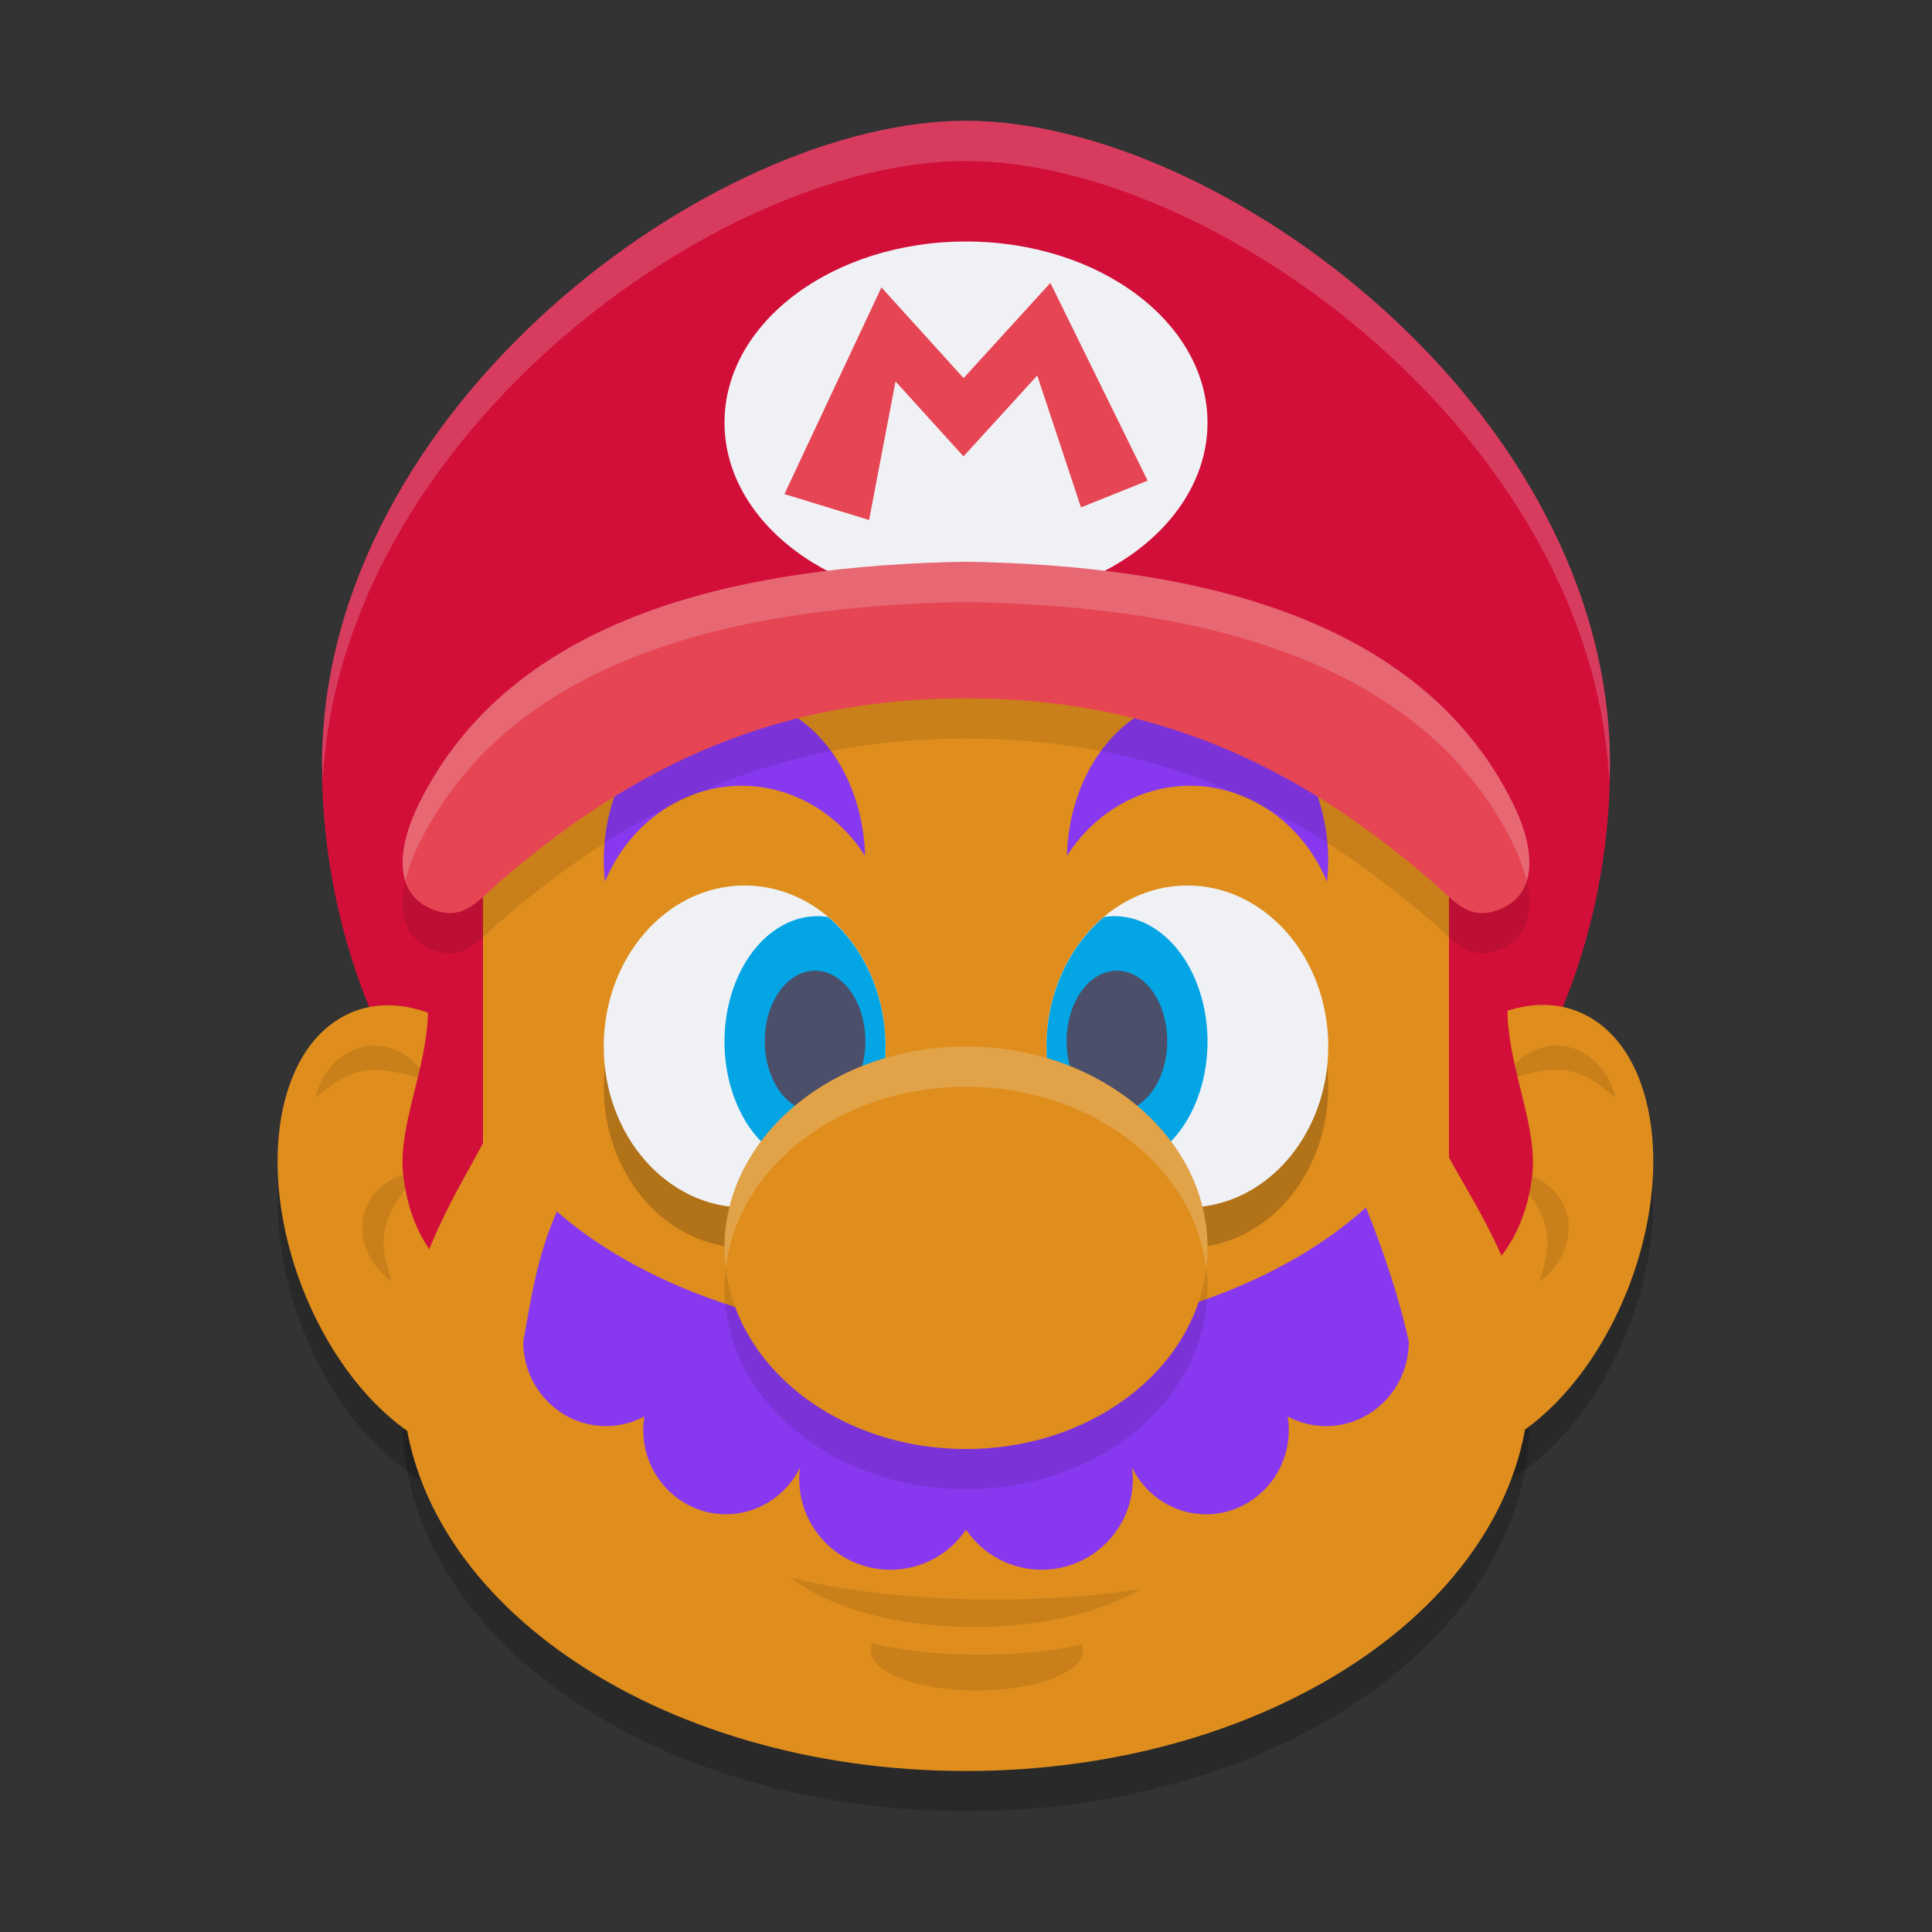 <svg xmlns="http://www.w3.org/2000/svg" width="48" height="48" version="1.1">
 <rect width="100%" height="100%" fill="#333333" stroke="none"/>
 <ellipse style="opacity:0.2" cx="-47.282" cy="7.596" rx="3.68" ry="5.856" transform="matrix(-0.852,-0.523,-0.421,0.907,0,0)"/>
 <ellipse style="opacity:0.2" cx="-3.467" cy="32.871" rx="3.68" ry="5.856" transform="matrix(0.852,-0.523,0.421,0.907,0,0)"/>
 <path style="opacity:0.2" d="m 12,20.247 v 9.157 c -0.742,1.394 -2,3.293 -2,5.886 C 10,40.653 16.268,45 24,45 31.732,45 38,40.653 38,35.29 38,32.911 36.742,31.117 36,29.759 V 20.247 l -12,-4.49 z"/>
 <path style="fill:#d20f39" d="M 40,19 C 40,27.837 32.837,35 24,35 15.163,35 8,27.837 8,19 8,10.163 17.688,3 24,3 30.312,3 40,10.163 40,19 Z"/>
 <ellipse style="fill:#df8e1d" cx="-46.858" cy="6.738" rx="3.68" ry="5.856" transform="matrix(-0.852,-0.523,-0.421,0.907,0,0)"/>
 <path style="opacity:0.1" d="m 38.67,25.976 c 0.685,0.001 1.286,0.531 1.469,1.296 -0.471,-0.364 -0.813,-0.692 -1.509,-0.693 -0.324,3.26e-4 -0.966,0.166 -1.266,0.253 0.276,-0.531 0.771,-0.856 1.306,-0.856 z"/>
 <path style="opacity:0.1" d="m 38.872,29.982 c 0.266,0.631 0.012,1.391 -0.62,1.858 0.152,-0.575 0.32,-1.019 0.049,-1.66 -0.127,-0.298 -0.53,-0.825 -0.727,-1.067 0.596,0.047 1.089,0.377 1.298,0.869 z"/>
 <path style="fill:#d20f39" d="M 37.776,20.731 H 34.6 v 12.182 c 2.064,-0.706 3.276,-1.768 3.477,-3.807 0.094,-1.151 -0.557,-2.5 -0.619,-3.824 -0.099,-2.099 0.185,-2.633 0.318,-4.551 z"/>
 <ellipse style="fill:#df8e1d" cx="-3.043" cy="32.013" rx="3.68" ry="5.856" transform="matrix(0.852,-0.523,0.421,0.907,0,0)"/>
 <path style="opacity:0.1" d="M 9.307,25.976 C 8.622,25.978 8.021,26.507 7.838,27.272 8.309,26.908 8.651,26.58 9.348,26.579 c 0.324,3.26e-4 0.966,0.166 1.266,0.253 C 10.337,26.302 9.842,25.977 9.307,25.976 Z"/>
 <path style="opacity:0.1" d="m 9.105,29.982 c -0.266,0.631 -0.012,1.391 0.62,1.858 -0.152,-0.575 -0.32,-1.019 -0.049,-1.66 0.127,-0.298 0.53,-0.825 0.727,-1.067 -0.596,0.047 -1.089,0.377 -1.298,0.869 z"/>
 <path style="fill:#d20f39" d="m 10.31,20.731 h 3.176 v 12.182 c -2.064,-0.706 -3.276,-1.768 -3.477,-3.807 -0.094,-1.151 0.557,-2.5 0.619,-3.824 0.099,-2.099 -0.185,-2.633 -0.318,-4.551 z"/>
 <path style="fill:#df8e1d" d="m 12,19.247 v 9.157 c -0.742,1.394 -2,3.293 -2,5.886 C 10,39.653 16.268,44 24,44 31.732,44 38,39.653 38,34.29 38,31.911 36.742,30.117 36,28.759 V 19.247 l -12,-4.49 z"/>
 <path style="opacity:0.1" d="m 19.664,39.203 a 5.24,2.432 0 0 0 4.537,1.221 5.24,2.432 0 0 0 4.135,-0.943 8.083,2.432 0 0 1 -3.621,0.26 8.083,2.432 0 0 1 -5.051,-0.537 z m 2.016,1.621 A 2.637,0.993 0 0 0 21.633,41.008 2.637,0.993 0 0 0 24.27,42 a 2.637,0.993 0 0 0 2.637,-0.992 2.637,0.993 0 0 0 -0.033,-0.154 3.802,0.993 0 0 1 -2.535,0.256 3.802,0.993 0 0 1 -2.658,-0.285 z"/>
 <path style="fill:#8839ef" d="m 33.937,30 c -2.283,2.066 -6.069,3.302 -10.116,3.302 -3.971,-0.004 -7.694,-1.198 -9.986,-3.203 -0.495,1.124 -0.641,2.161 -0.835,3.234 -6.7e-5,1.159 0.921,2.098 2.057,2.098 0.332,-2.77e-4 0.659,-0.082 0.953,-0.24 -0.018,0.11 -0.028,0.222 -0.029,0.334 1.97e-4,1.158 0.921,2.097 2.057,2.097 0.78,-0.001 1.492,-0.451 1.839,-1.163 -0.013,0.095 -0.02,0.191 -0.02,0.287 1.49e-4,1.245 1.014,2.254 2.266,2.254 0.753,-2.66e-4 1.457,-0.373 1.878,-0.995 0.421,0.622 1.125,0.994 1.878,0.995 1.251,2.06e-4 2.266,-1.009 2.266,-2.254 -8.02e-4,-0.096 -0.008,-0.192 -0.021,-0.287 0.347,0.712 1.059,1.163 1.839,1.164 1.136,-1.8e-5 2.057,-0.939 2.057,-2.097 -8.61e-4,-0.112 -0.01,-0.223 -0.029,-0.334 0.294,0.157 0.621,0.239 0.953,0.24 1.136,-1.7e-5 2.057,-0.939 2.057,-2.098 C 34.748,32.179 34.346,31.015 33.937,30 Z"/>
 <path style="fill:#8839ef" d="M 18.247,17.336 A 3.247,4.051 0 0 0 15,21.388 a 3.247,4.051 0 0 0 0.031,0.519 3.733,4.051 0 0 1 3.399,-2.385 3.733,4.051 0 0 1 3.062,1.742 3.247,4.051 0 0 0 -3.244,-3.929 z"/>
 <ellipse style="fill:#eff1f5" cx="24" cy="10.5" rx="6" ry="4.5"/>
 <path style="fill:#e64553" d="m 26.096,7.029 -2.156,2.365 -2.041,-2.254 -2.41,5.135 2.103,0.644 0.657,-3.443 1.689,1.863 1.832,-2.01 1.087,3.277 1.655,-0.664 z"/>
 <ellipse style="opacity:0.2" cx="18.5" cy="27" rx="3.5" ry="4"/>
 <ellipse style="fill:#eff1f5" cx="18.5" cy="26" rx="3.5" ry="4"/>
 <path style="fill:#04a5e5" d="M 20.314,22.762 A 2.315,3.119 0 0 0 18,25.881 2.315,3.119 0 0 0 20.314,29 2.315,3.119 0 0 0 20.914,28.893 3.5,4 0 0 0 22,26 3.5,4 0 0 0 20.572,22.783 2.315,3.119 0 0 0 20.314,22.762 Z"/>
 <ellipse style="fill:#4c4f69" cx="20.25" cy="25.866" rx="1.25" ry="1.75"/>
 <path style="fill:#8839ef" d="M 29.753,17.336 A 3.247,4.051 0 0 1 33,21.388 a 3.247,4.051 0 0 1 -0.031,0.519 3.733,4.051 0 0 0 -3.399,-2.385 3.733,4.051 0 0 0 -3.062,1.742 3.247,4.051 0 0 1 3.244,-3.929 z"/>
 <ellipse style="opacity:0.2" cx="-29.5" cy="27" rx="3.5" ry="4" transform="scale(-1,1)"/>
 <ellipse style="fill:#eff1f5" cx="-29.5" cy="26" rx="3.5" ry="4" transform="scale(-1,1)"/>
 <path style="opacity:0.1" d="m 24,14.957 c -5.51,0.091 -11.271,1.289 -13.599,6.027 -0.463,0.942 -0.68,2.088 0.223,2.557 0.829,0.397 1.195,-0.099 1.773,-0.617 C 15.846,19.931 19.406,18.35 24,18.35 c 4.594,0 8.154,1.581 11.604,4.574 0.578,0.518 0.944,1.014 1.773,0.617 0.902,-0.469 0.685,-1.615 0.223,-2.557 C 35.271,16.246 29.51,15.048 24,14.957 Z"/>
 <path style="fill:#04a5e5" d="M 27.686,22.762 A 2.315,3.119 0 0 1 30,25.881 2.315,3.119 0 0 1 27.686,29 2.315,3.119 0 0 1 27.086,28.893 3.5,4 0 0 1 26,26 a 3.5,4 0 0 1 1.428,-3.217 2.315,3.119 0 0 1 0.258,-0.021 z"/>
 <ellipse style="fill:#4c4f69" cx="-27.75" cy="25.866" rx="1.25" ry="1.75" transform="scale(-1,1)"/>
 <ellipse style="opacity:0.1" cx="24" cy="32" rx="6" ry="5"/>
 <ellipse style="fill:#df8e1d" cx="24" cy="31" rx="6" ry="5"/>
 <path style="fill:#e64553" d="m 24,13.957 c -5.51,0.091 -11.271,1.289 -13.599,6.027 -0.463,0.942 -0.68,2.088 0.223,2.557 0.829,0.397 1.195,-0.099 1.773,-0.617 C 15.846,18.931 19.406,17.35 24,17.35 c 4.594,0 8.154,1.581 11.604,4.574 0.578,0.518 0.944,1.014 1.773,0.617 0.902,-0.469 0.685,-1.615 0.223,-2.557 C 35.271,15.246 29.51,14.048 24,13.957 Z"/>
 <path style="opacity:0.2;fill:#eff1f5" d="M 24 13.957 C 18.49 14.048 12.728 15.246 10.4 19.984 C 10.09 20.616 9.9 21.335 10.074 21.885 C 10.145 21.582 10.258 21.274 10.4 20.984 C 12.728 16.246 18.49 15.048 24 14.957 C 29.51 15.048 35.272 16.246 37.6 20.984 C 37.742 21.274 37.855 21.582 37.926 21.885 C 38.1 21.335 37.91 20.616 37.6 19.984 C 35.272 15.246 29.51 14.048 24 13.957 z"/>
 <path style="opacity:0.2;fill:#eff1f5" d="M 24 3 C 17.688 3 8 10.163 8 19 C 8 19.134 8.016 19.265 8.02 19.398 C 8.445 10.841 17.832 4 24 4 C 30.168 4 39.555 10.841 39.98 19.398 C 39.984 19.265 40 19.134 40 19 C 40 10.163 30.312 3 24 3 z"/>
 <path style="opacity:0.2;fill:#eff1f5" d="M 24 26 A 6 5 0 0 0 18 31 A 6 5 0 0 0 18.033 31.477 A 6 5 0 0 1 24 27 A 6 5 0 0 1 29.967 31.523 A 6 5 0 0 0 30 31 A 6 5 0 0 0 24 26 z"/>
</svg>
